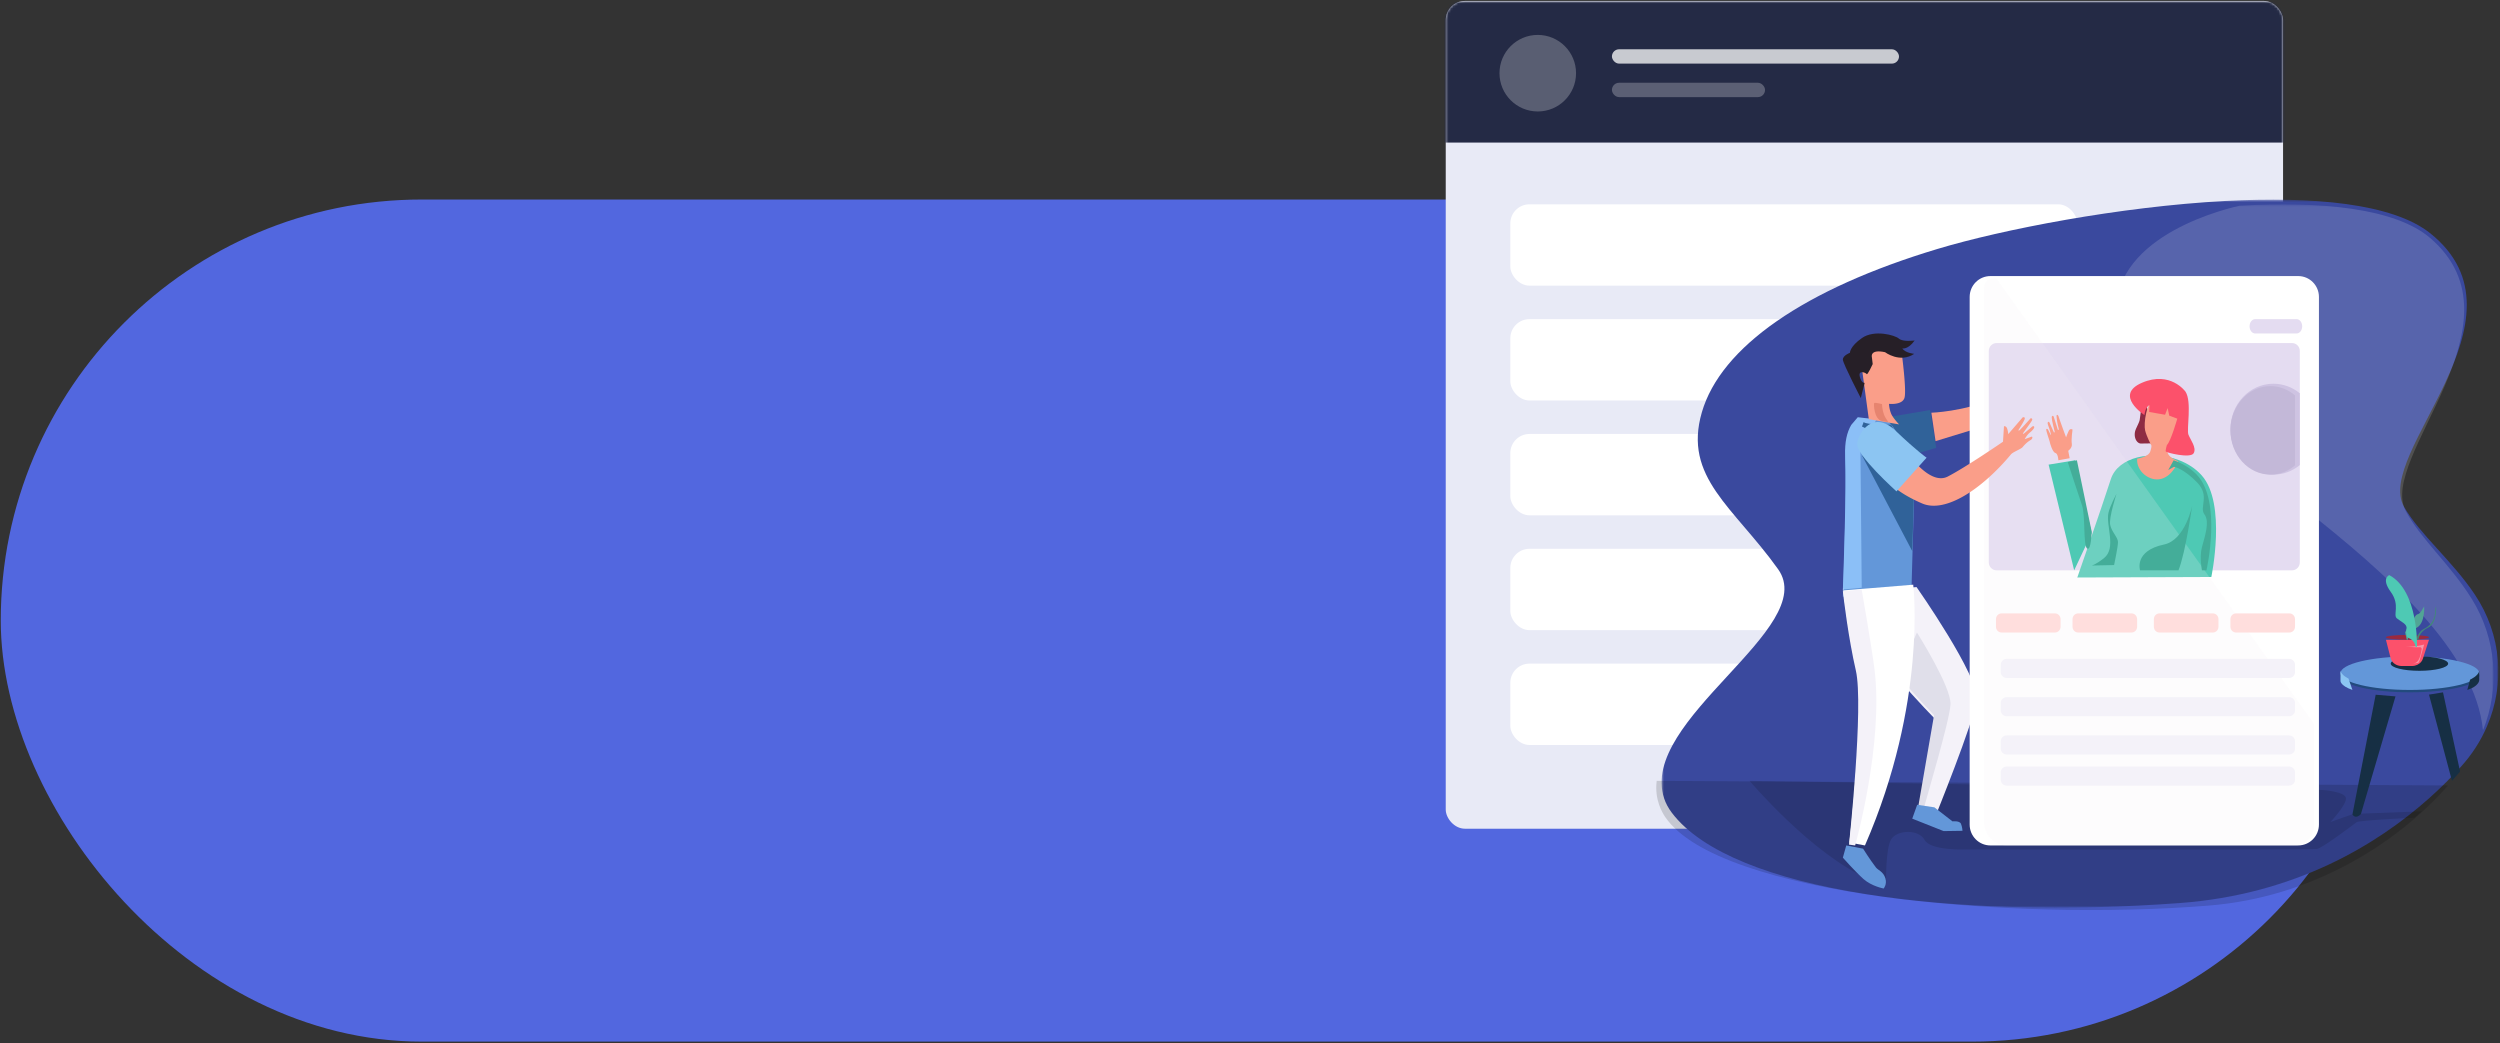 <svg width="1045" height="436" fill="none" xmlns="http://www.w3.org/2000/svg"><rect width="100%" height="100%" fill="#333333" stroke="none"/><rect x=".317" y="83.397" width="1000" height="352" rx="176" fill="#5267DF"/><rect x="604.317" y=".397" width="350" height="346" rx="8" fill="#E8EAF6"/><mask id="a" style="mask-type:alpha" maskUnits="userSpaceOnUse" x="604" y="0" width="351" height="347"><rect x="604.317" y=".397" width="350" height="346" rx="8" fill="#fff"/></mask><g mask="url(#a)"><path fill="#242A45" d="M600.786.594h547v59h-547z"/><circle opacity=".245" cx="642.786" cy="30.594" r="16" fill="#fff"/><rect opacity=".75" x="673.786" y="20.594" width="120" height="6" rx="3" fill="#fff"/><rect opacity=".25" x="673.786" y="34.594" width="64" height="6" rx="3" fill="#fff"/></g><rect x="631.317" y="85.397" width="237" height="34" rx="8" fill="#fff"/><rect x="631.317" y="133.397" width="237" height="34" rx="8" fill="#fff"/><rect x="631.317" y="181.397" width="237" height="34" rx="8" fill="#fff"/><rect x="631.317" y="229.397" width="237" height="34" rx="8" fill="#fff"/><rect x="631.317" y="277.397" width="237" height="34" rx="8" fill="#fff"/><mask id="b" style="mask-type:alpha" maskUnits="userSpaceOnUse" x="694" y="83" width="351" height="297"><path fill-rule="evenodd" clip-rule="evenodd" d="M1044.32 83.445H694.536v295.952h349.784V83.445Z" fill="#fff"/></mask><g mask="url(#b)"><path fill-rule="evenodd" clip-rule="evenodd" d="M695.61 333.737c.67 2.018 1.715 3.998 3.173 5.935 25.202 33.474 119.376 44.633 212.224 37.814 48.477-3.562 82.671-24.526 104.283-43.749 5.16-4.594 9.61-9.088 13.36-13.223 4.67-5.145 8.31-10.86 10.91-16.895 7.65-17.778 6.17-38.316-5.12-55.161-9.58-14.276-22.73-24.824-29.52-36.543-12.93-22.317 55.44-78.736 10.95-114.38-15.71-12.584-49.161-15.488-85.663-13.536-44.428 2.378-93.365 11.955-120.285 20.045-55.712 16.737-90.58 40.981-98.538 68.256-7.958 27.276 13.311 39.618 31.88 65.654 17.495 24.526-58.554 62.997-47.654 95.783Z" fill="#3A499E"/></g><path fill-rule="evenodd" clip-rule="evenodd" d="m789.768 174.269 16.985-2.872 2.564 15.799-21 6.201 1.451-19.128Z" fill="#306299"/><path fill-rule="evenodd" clip-rule="evenodd" d="M807.317 172.515s13.176-.347 27-6.118l-6.496 12.254-18.754 5.746-1.75-11.882Z" fill="#FA9E89"/><mask id="c" style="mask-type:alpha" maskUnits="userSpaceOnUse" x="884" y="85" width="159" height="221"><path fill-rule="evenodd" clip-rule="evenodd" d="M1042.32 85.445H884.492v219.844h157.828V85.445Z" fill="#fff"/></mask><g mask="url(#c)"><path opacity=".152" fill-rule="evenodd" clip-rule="evenodd" d="M885.25 137.583c8.112 40.159 146.01 101.69 152.64 167.706 7.12-17.752 5.74-38.258-4.77-55.078-8.92-14.255-21.15-24.787-27.47-36.489-12.042-22.282 51.6-78.618 10.19-114.208-14.62-12.565-45.766-15.465-79.745-13.515-10.343 2.364-58.164 15.331-50.845 51.584Z" fill="#fff"/></g><path opacity=".149" fill-rule="evenodd" clip-rule="evenodd" d="M692.496 326.397c-.984 7.866 2.341 13.336 3.64 15.227 22.43 32.672 144.495 43.563 227.131 36.908 43.145-3.476 78.503-25.715 100.053-50.219l-330.824-1.916Z" fill="#000"/><path opacity=".128" fill-rule="evenodd" clip-rule="evenodd" d="M970.69 330.209s10.077.61 9.922 3.66c-.155 3.049-6.511 9.758-6.511 9.758l9.509-3.405 28.71-1.093-3.1 2.669s-23.13 1.067-24.164 1.88c-1.033.813-14.263 10.776-16.537 11.182-2.273.407-146.687.225-146.687.225s-14.859.589-17.339-3.986c-2.481-4.574-11.473-4.269-13.953-.305-2.481 3.965-2.137 18.603-2.137 18.603s-6.792-1.773-7.165-1.931c-23.565-9.963-49.921-41.069-49.921-41.069l239.373 3.812Z" fill="#000"/><path fill-rule="evenodd" clip-rule="evenodd" d="m1001.32 291.092-14.454 49.163s-2.055 2.444-3.549.18l9.713-50.038 8.29.695ZM1021.18 289.397l7.14 33.138-3.4 3.862-9.6-36.046 5.86-.954Z" fill="#162F44"/><path fill-rule="evenodd" clip-rule="evenodd" d="m808.824 300.479-6.025 34.2-.999 5.669 2.192.322.156.024 4.788.703s15.971-39.344 17.33-48.787c1.359-9.443-25.146-47.213-25.146-47.213l-28.768 2.448c-.761 8.219 10.745 23.711 21.028 35.77 8.101 9.499 15.444 16.864 15.444 16.864Z" fill="#F4F2F9"/><path fill-rule="evenodd" clip-rule="evenodd" d="m808.436 298.932-6.876 39.767 2.146.321.073.377.079-.352c.875-3.83 11.14-37.737 11.453-44.648.332-7.326-14.027-30-14.027-30l-7.967 17.714c7.93 9.474 15.119 16.821 15.119 16.821Z" fill="#E0DFEA"/><path fill-rule="evenodd" clip-rule="evenodd" d="m770.317 249.397 28.666-2.387 1.334-47.727s-7-24.886-14.667-24.886c-4.553 0-8.987 1.804-11.7 6.195-1.853 3.003-2.903 7.22-2.633 12.896.609 12.777-.73 48.907-.967 55.022-.02.577-.033.887-.033.887Z" fill="#6397D9"/><path fill-rule="evenodd" clip-rule="evenodd" d="m778.202 245.673-.538-56.818 6.653-13.521-7.763-.937-2.729 3.211c-1.79 3.002-2.803 7.218-2.543 12.893.589 12.774-.737 49.782-.965 55.896l7.885-.724Z" fill="#8BBFF7"/><path fill-rule="evenodd" clip-rule="evenodd" d="m778.317 190.397 21.017 40 .546-17.992.437-14.597-17.524-7.411h-4.476Z" fill="#306299"/><path fill-rule="evenodd" clip-rule="evenodd" d="M831.988 353.397h128.657c4.789 0 8.672-3.908 8.672-8.73v-220.54c0-4.822-3.883-8.73-8.672-8.73H831.988c-4.789 0-8.671 3.908-8.671 8.73v220.54c0 4.822 3.882 8.73 8.671 8.73Z" fill="#fff"/><path fill-rule="evenodd" clip-rule="evenodd" d="M831.317 146.687v88.42c0 1.818 1.455 3.29 3.253 3.29h123.494c1.797 0 3.253-1.472 3.253-3.29v-88.42c0-1.818-1.456-3.29-3.253-3.29H834.57c-1.798 0-3.253 1.472-3.253 3.29Z" fill="#E4DCF1"/><path fill-rule="evenodd" clip-rule="evenodd" d="m895.464 167.397 1.552 1.183 3.301 14.371-.072 2.367-5.226.079a1.968 1.968 0 0 1-1.031-.251c-1.495-.877-2.132-3.324-1.308-5.492.445-1.166 1.582-3.229 1.713-4.142.315-2.184 1.071-8.115 1.071-8.115Z" fill="#8E2B43"/><path fill-rule="evenodd" clip-rule="evenodd" d="m868.317 241.397 54.223-.208 1.795-.006s6.488-30.649-4.016-42.461c-2.558-2.874-5.882-4.993-9.506-6.369-11.273-4.298-25.453-1.456-28.492 7.965-4.017 12.451-14.004 41.079-14.004 41.079Z" fill="#4EC9B4"/><path fill-rule="evenodd" clip-rule="evenodd" d="M910.477 192.886s-2.215 6.026-7.103 7.294c-4.888 1.269-10.489-3.224-10.031-8.457 0 0 4.684-.687 5.448-2.96.928-2.761.306-2.854.306-2.854s-1.833-3.489-2.444-6.026.305-12.369 4.582-13.321c2.705-.601 7.027.318 10.082 4.758 0 0-1.528 8.563-3.666 12.686-2.139 4.123-3.208 6.025 2.826 8.88Z" fill="#FA9E89"/><path opacity=".184" fill-rule="evenodd" clip-rule="evenodd" d="m834.484 116.41 132.833 186.226v42.244c0 4.704-3.7 8.517-8.263 8.517H838.89c-5.287 0-9.573-4.418-9.573-9.869V120.224c0-2.929 2.329-3.956 5.167-3.814Z" fill="#F4F2F9"/><path fill-rule="evenodd" clip-rule="evenodd" d="m874.317 222.839-6.982-30.442-11.018 1.816 10.684 44.184 7.316-15.558Z" fill="#4EC9B4"/><path fill-rule="evenodd" clip-rule="evenodd" d="m865.116 191.534-.6-3.106s1.801-1.184 1.501-2.959c-.3-1.775.3-5.917.3-5.917s-.957-.647-1.576.518c-.44.829-1.125 2.737-1.125 2.737s-2.295-6.166-2.825-7.791c-.225-.69-.452-1.766-.976-1.602-.274.086-.174.715-.128 1.33.141 1.844.929 4.784.929 4.784l-.4.234-1.663-5.276c-.074-.256-.193-.644-.463-.665-.237-.019-.475.11-.475.702 0 1.184 1.275 6.077 1.275 6.077l-.318.219-1.936-4.278c-.132-.323-.613-.295-.695.044-.064.268-.046.651.174 1.192.6 1.48 1.2 3.846 1.2 3.846l-.15.173-1.05-2.17c-.189-.347-.649-.57-.783-.2-.188.518 1.458 4.971 1.458 5.267 0 .296 1.125 4.326 2.325 4.622 1.201.296 1.276 3.082 1.276 3.082l4.725-.863Z" fill="#FA9E89"/><path fill-rule="evenodd" clip-rule="evenodd" d="M934.668 264.397h22.297c1.299 0 2.352-1.072 2.352-2.394v-3.212c0-1.322-1.053-2.394-2.352-2.394h-22.297c-1.299 0-2.351 1.072-2.351 2.394v3.212c0 1.322 1.052 2.394 2.351 2.394ZM902.668 264.397h22.297c1.299 0 2.352-1.072 2.352-2.394v-3.212c0-1.322-1.053-2.394-2.352-2.394h-22.297c-1.299 0-2.351 1.072-2.351 2.394v3.212c0 1.322 1.052 2.394 2.351 2.394ZM868.668 264.397h22.297c1.299 0 2.352-1.072 2.352-2.394v-3.212c0-1.322-1.053-2.394-2.352-2.394h-22.297c-1.298 0-2.351 1.072-2.351 2.394v3.212c0 1.322 1.053 2.394 2.351 2.394ZM836.668 264.397h22.298c1.298 0 2.351-1.072 2.351-2.394v-3.212c0-1.322-1.053-2.394-2.351-2.394h-22.298c-1.299 0-2.351 1.072-2.351 2.394v3.212c0 1.322 1.052 2.394 2.351 2.394Z" fill="#FFDEDD"/><path fill-rule="evenodd" clip-rule="evenodd" d="M838.864 283.397H956.77c1.406 0 2.547-1.079 2.547-2.411v-3.178c0-1.332-1.141-2.411-2.547-2.411H838.864c-1.407 0-2.547 1.079-2.547 2.411v3.178c0 1.332 1.14 2.411 2.547 2.411ZM956.77 299.397c1.406 0 2.547-1.079 2.547-2.411v-3.178c0-1.332-1.141-2.411-2.547-2.411H838.864c-1.407 0-2.547 1.079-2.547 2.411v3.178c0 1.332 1.14 2.411 2.547 2.411H956.77ZM838.864 315.397H956.77c1.406 0 2.547-1.079 2.547-2.411v-3.178c0-1.332-1.141-2.411-2.547-2.411H838.864c-1.407 0-2.547 1.079-2.547 2.411v3.178c0 1.332 1.14 2.411 2.547 2.411ZM838.864 328.397H956.77c1.406 0 2.547-1.079 2.547-2.411v-3.178c0-1.332-1.141-2.411-2.547-2.411H838.864c-1.407 0-2.547 1.079-2.547 2.411v3.178c0 1.332 1.14 2.411 2.547 2.411Z" fill="#F4F2F9"/><path fill-rule="evenodd" clip-rule="evenodd" d="M913.538 163.718s-6.3-8.848-18.189-3.725c-11.888 5.122 1.017 13.504 1.017 13.504s.254-3.26 2.134-4.191l-.153 2.897 6.656 1.165 1.067-2.794.686 3.182 3.353 1.241s-2.744 9.624-4.344 11.021c0 0-.686 2.251-.457 2.716.228.466 10.364 3.027 11.66.699 1.295-2.328-1.372-5.588-2.21-7.761-.839-2.173 1.524-13.711-1.22-17.954Z" fill="#FC516B"/><path fill-rule="evenodd" clip-rule="evenodd" d="M942.668 139.397h17.297c1.299 0 2.352-1.343 2.352-3s-1.053-3-2.352-3h-17.297c-1.298 0-2.351 1.343-2.351 3s1.053 3 2.351 3Z" fill="#E4DCF1"/><path fill-rule="evenodd" clip-rule="evenodd" d="M916.317 211.397s-2.665 19.286-5.709 27h-16.062s-2.648-8.138 10.048-10.8c8.83-1.851 11.723-16.2 11.723-16.2ZM884.706 206.397s-3.26 10-2.649 13c.611 3 3.26 5.2 3.26 7.2s-1.63 9.6-1.63 9.6l-9.37.2s1.555-.266 5.092-3.05c5.398-4.25.764-13.625 1.91-18.95.601-2.794 3.387-8 3.387-8ZM874.317 222.168s-.213 8.384-1.915 7.094-.639-13.757-2.128-18.056c-1.489-4.299-5.957-18.057-5.957-18.057l3.829-.752 6.171 29.771Z" fill="#44AD99"/><path fill-rule="evenodd" clip-rule="evenodd" d="M848.94 183.872s-1.576.692-3.5 3.046c-.637.78-4.031 2.021-4.834 2.988-11.645 14.02-27.195 24.841-37.163 20.533-12.73-5.502-15.126-10.618-15.126-10.618l8.413-11.362s9.663 14.759 17.435 10.738c7.772-4.019 23.091-14.556 23.091-14.556l.407-6.464s.895-.24 1.324.995a8.248 8.248 0 0 1 .449 2.304l6.049-7.024s1.163-.361.809.769c-.355 1.129-2.492 4.368-2.492 4.368s-.219.616.244.335c.54-.327 4.765-5.092 4.765-5.092s.974-.064.576.866c-.306.716-2.865 4.091-3.729 5.354-.259.376.281.235.281.235l3.496-2.969c.474-.32.964-.214.87.367-.074.46-1.026 1.519-1.593 1.939-1.413 1.046-2.399 2.952-2.399 2.952l3.043-1.099s.596.527-.416 1.395ZM777.317 146.887l3.85 28.32 12.644 2.19s-.64-.668-1.372-1.56c-.748-.907-1.59-2.049-1.963-2.966-.849-2.104-.855-4.066-.855-4.066s5.608.633 6.477-2.595c.872-3.232-1.143-18.284-1.143-18.284s-2.502-9.458-17.638-1.039Z" fill="#FA9E89"/><path fill-rule="evenodd" clip-rule="evenodd" d="M787.93 147.209s6.235 4.71 12.218.698c0 0-3.792-.349-4.971-2.268 0 0 2.359.611 5.14-3.314 0 0-4.888.698-6.573-.785-1.685-1.483-10.28-3.838-15.42-.262-5.141 3.576-5.056 6.193-5.056 6.193s-3.034 1.133-2.95 2.878c.085 1.744 7.5 16.048 7.5 16.048l1.601-6.367s-1.264.378-2.022-2.587c-.759-2.966 2.528-1.687 2.865-1.076.337.611 2.528-4.187 2.528-4.187l-.337-2.791s-1.096-3.576 5.477-2.18Z" fill="#261F27"/><path fill-rule="evenodd" clip-rule="evenodd" d="M776.103 279.781c3.591 14.487-3.051 72.409-3.051 72.409l6.498 1.207c26.161-60.016 20.177-109 20.177-109l-29.41 2.414s.075-1.224.106-.934c.338 3.007 2.407 20.689 5.68 33.904Z" fill="#fff"/><path fill-rule="evenodd" clip-rule="evenodd" d="m808.586 337.473 7.553 5.859s2.976-.359 3.548 1.016c.573 1.375.63 2.929.63 2.929l-7.897.12-13.103-5.201 2.06-5.799 7.209 1.076ZM778.766 354.737s2.673 4.322 5.366 7.852c.905 1.186 3.117 1.701 3.977 4.595.74 2.489-.74 4.213-.74 4.213s-4.964-.894-8.418-3.957c-3.454-3.064-8.634-8.937-8.634-8.937l1.418-5.106 7.031 1.34Z" fill="#6397D9"/><path fill-rule="evenodd" clip-rule="evenodd" d="M978.317 282.397c0 3.866 12.983 7 29.003 7 16.01 0 29-3.134 29-7s-12.99-7-29-7c-16.02 0-29.003 3.134-29.003 7Z" fill="#224A7D"/><path fill-rule="evenodd" clip-rule="evenodd" d="M978.317 281.397c0 3.866 12.983 7 29.003 7 16.01 0 29-3.134 29-7s-12.99-7-29-7c-16.02 0-29.003 3.134-29.003 7Z" fill="#6397D9"/><path fill-rule="evenodd" clip-rule="evenodd" d="M999.317 277.397c0 1.657 5.373 3 12.003 3 6.62 0 12-1.343 12-3s-5.38-3-12-3c-6.63 0-12.003 1.343-12.003 3ZM1036.32 280.397v3.986s-.07 2.464-5 4.014l1.18-4.318s3.46-1.495 3.82-3.682Z" fill="#162F44"/><path fill-rule="evenodd" clip-rule="evenodd" d="M978.323 280.397v4.085s-.39 2.043 4.994 3.915l-1.652-4.766s-2.861-1.277-3.342-3.234Z" fill="#8CC5F2"/><path fill-rule="evenodd" clip-rule="evenodd" d="m997.317 267.435 1.968 7.69c.488 1.914 2.425 3.272 4.655 3.272h4.23c1.59 0 3.03-.685 3.9-1.772.31-.381.54-.812.69-1.278l1.71-5.313.85-2.637-18.003.038Z" fill="#FC516B"/><path fill-rule="evenodd" clip-rule="evenodd" d="M997.317 266.397c0 .552 4.033 1 9.003 1s9-.448 9-1-4.03-1-9-1-9.003.448-9.003 1Z" fill="#9B293F"/><path fill-rule="evenodd" clip-rule="evenodd" d="M1009.72 277.054c-.35.137-.69.253-1 .343l2.11-.324c.29-.402.52-.857.66-1.35l1.62-5.608c.08-.27.21-.699.21-.718 0 0-4.22 1.242-8 .818 1.23.164 4.31.412 6.16.32a.73.73 0 0 1 .77.815c-.23 1.657-.91 5.074-2.53 5.704Z" fill="#F995A9"/><path fill-rule="evenodd" clip-rule="evenodd" d="m1005.32 264.298.68 3.087.49.012s.03-3.099 3.67-5.001c3.65-1.899 3.13-8.999 3.13-8.999v.009c-.09.183-1.49 3.099-2.55 3.291-1.1.201-1.77 1.95-1.77 1.95s-.53.75-1.15.6c-.63-.15-1.25 1.499-1.25 1.499l-.21 1.752-1.04 1.8Z" fill="#51A595"/><path fill-rule="evenodd" clip-rule="evenodd" d="M1010.31 270.384s.7-23.436-11.601-29.987c0 0-3.501 1.352.6 6.967 4.101 5.615.801 9.671 2.601 11.126 1.8 1.456 4.4 2.392 4 4.264-.4 1.872.1 3.744.9 3.952.8.207 2.6 1.312 2.88 3.691l.62-.013Z" fill="#4EC9B4"/><path fill-rule="evenodd" clip-rule="evenodd" d="m1010.32 266.197.04 1.188.53.012s.04-3.099 4-5.001c3.97-1.899 3.4-8.999 3.4-8.999v.009l-.34 1.068c0 6.449-3.72 7.787-5.21 8.648-1.49.861-2.42 3.075-2.42 3.075Z" fill="#41877A"/><path fill-rule="evenodd" clip-rule="evenodd" d="M790.502 177.501s-10.552.173-11.495-1.104l-.69 1.898s8.36 4.557 14 2.624l-1.815-3.418Z" fill="#306299"/><path fill-rule="evenodd" clip-rule="evenodd" d="m805.317 191.313-12.588 14.084s-16.823-15.082-16.405-19.81c.418-4.727 6.581-14.515 16.035-5.523 9.197 8.748 12.958 11.249 12.958 11.249Z" fill="#8CC5F2"/><path fill-rule="evenodd" clip-rule="evenodd" d="m772.882 353.05 2.566.347s12.025-42.47 8.07-73.847c-1.189-9.434-5.344-33.153-5.344-33.153l-7.857.737c.317 3.023 2.357 19.855 5.426 33.137 3.367 14.562-2.861 72.779-2.861 72.779Z" fill="#F4F2F9"/><path fill-rule="evenodd" clip-rule="evenodd" d="M786.57 175.955c1.488.324 2.299.427 2.747.442-.698-.966-1.485-2.182-1.832-3.158-.793-2.241-.799-4.33-.799-4.33s-2.972-.782-3.277-.413c-.305.368 0 6.769 3.161 7.459Z" fill="#E6846F"/><path fill-rule="evenodd" clip-rule="evenodd" d="M932.317 179.397c0 10.492 8.047 19 17.973 19 4.156 0 7.981-1.491 11.027-3.996v-30.008c-3.046-2.505-6.871-3.996-11.027-3.996-9.926 0-17.973 8.507-17.973 19Z" fill="#CEC3E2"/><path fill-rule="evenodd" clip-rule="evenodd" d="M932.317 179.897c0 10.216 7.492 18.5 16.734 18.5 3.869 0 7.43-1.452 10.266-3.891v-29.218c-2.836-2.439-6.397-3.891-10.266-3.891-9.242 0-16.734 8.284-16.734 18.5Z" fill="#C3B8D8"/><path fill-rule="evenodd" clip-rule="evenodd" d="M906.317 196.493s1.984-1.104 2.298-1.305c.313-.199 4.389.902 9.825 6.516 5.434 5.614.731 10.323 3.029 13.331 2.301 3.007.106 9.322-1.044 13.634-1.151 4.309 0 9.722 0 9.722l.059.006 1.822-.006s6.584-28.868-4.076-39.995c-2.596-2.706-5.969-4.703-9.647-5.999l-2.266 4.096Z" fill="#44AD99"/></svg>